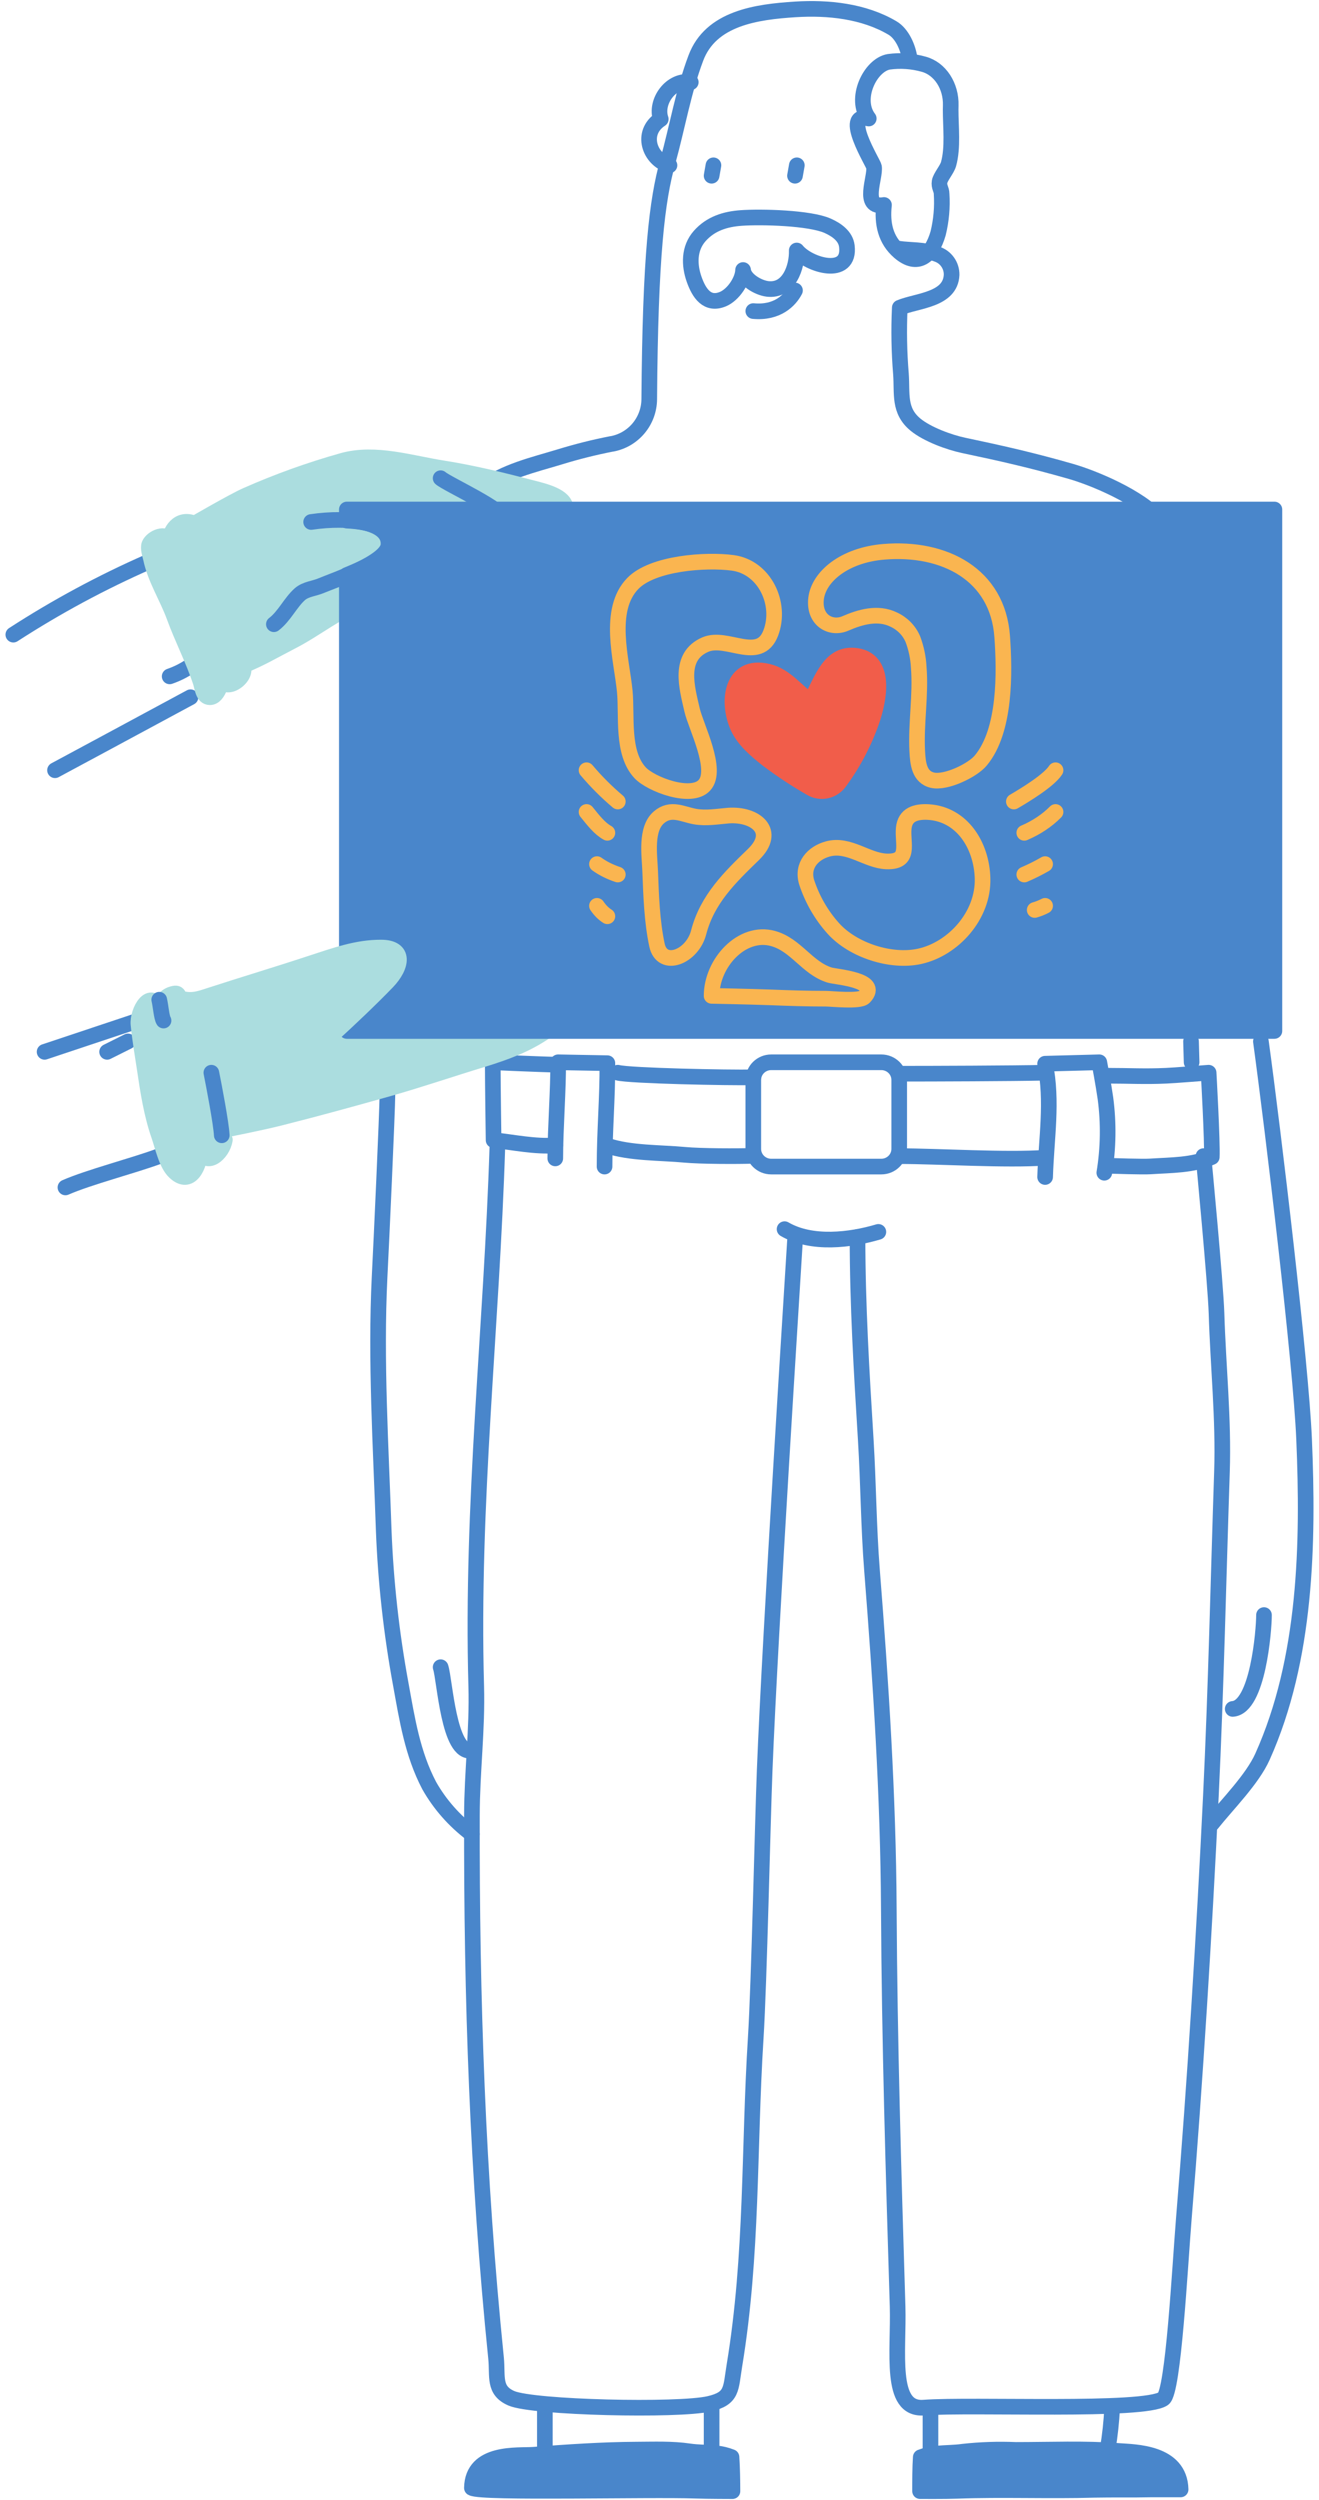 <svg width="198" height="375" viewBox="0 0 198 375" fill="none" xmlns="http://www.w3.org/2000/svg">
<path d="M134.986 37.315C136.296 37.533 138.897 37.427 140.637 38.114C141.289 38.325 141.855 38.741 142.254 39.301C142.652 39.86 142.86 40.533 142.849 41.22C142.695 45.019 137.641 45.072 135.069 46.15C134.913 49.472 134.972 52.8 135.246 56.115C135.458 59.074 134.874 61.589 137.422 63.695C139.192 65.151 142.483 66.352 144.642 66.808C150.44 68.027 155.016 69.068 160.779 70.719C164.035 71.654 170.994 74.477 174.097 77.992" stroke="#4986CB" stroke-width="2.347" stroke-linecap="round" stroke-linejoin="round"/>
<path d="M72.403 73.298C75.499 70.756 80.282 69.68 84.019 68.538C86.581 67.75 89.184 67.098 91.815 66.584H91.868C93.43 66.291 94.842 65.464 95.862 64.243C96.882 63.023 97.447 61.485 97.461 59.894C97.614 38.204 98.636 30.013 100.24 24.252C101.662 19.115 102.59 13.66 104.447 8.735C106.691 2.703 113.577 1.779 119.393 1.409C124.322 1.097 129.686 1.662 133.981 4.204C135.415 5.051 136.331 7.146 136.548 8.782" stroke="#4986CB" stroke-width="2.347" stroke-linecap="round" stroke-linejoin="round"/>
<path d="M142.717 15.829C142.806 12.909 141.122 10.311 138.677 9.639C136.971 9.158 135.185 9.032 133.429 9.27C130.65 9.734 128.139 14.824 130.412 17.779C126.247 16.768 131.096 24.451 131.197 25.021C131.471 26.567 129.246 31.336 132.697 30.747C132.388 33.554 132.929 35.986 134.988 37.776C137.677 40.112 139.807 38.525 140.825 35.005C141.298 33.073 141.475 31.08 141.348 29.094C141.348 28.381 140.914 28.054 141.045 27.257C141.158 26.549 142.163 25.426 142.389 24.611C143.08 22.143 142.705 19.034 142.705 16.453C142.705 16.251 142.711 16.043 142.717 15.829Z" stroke="#4986CB" stroke-width="2.347" stroke-linecap="round" stroke-linejoin="round"/>
<path d="M103.694 12.335C100.747 11.815 98.281 15.254 99.19 17.869C96.063 19.912 97.499 23.964 100.498 24.798" stroke="#4986CB" stroke-width="2.347" stroke-linecap="round" stroke-linejoin="round"/>
<path d="M119.339 26.363L119.614 24.798" stroke="#4986CB" stroke-width="2.347" stroke-linecap="round" stroke-linejoin="round"/>
<path d="M111.268 32.699C108.887 32.866 106.681 33.541 105.031 35.408C103.381 37.276 103.454 39.779 104.197 41.892C104.941 44.005 106.161 45.828 108.494 44.88C110.089 44.233 111.515 42.037 111.546 40.504C111.691 41.931 113.794 43.163 115.208 43.336C118.447 43.731 119.673 40.047 119.601 37.577C121.414 39.807 127.699 41.641 127.124 36.908C126.943 35.436 125.626 34.489 124.248 33.87C121.559 32.671 114.307 32.482 111.268 32.699Z" stroke="#4986CB" stroke-width="2.347" stroke-linecap="round" stroke-linejoin="round"/>
<path d="M113.081 46.663C116.695 47.001 118.58 45.04 119.339 43.572" stroke="#4986CB" stroke-width="2.347" stroke-linecap="round" stroke-linejoin="round"/>
<path d="M90.751 174.992C90.751 169.625 91.205 164.72 91.176 159.482L83.78 159.347C83.837 163.142 83.355 169.335 83.355 173.766" stroke="#4986CB" stroke-width="2.347" stroke-linecap="round" stroke-linejoin="round"/>
<path d="M165.774 175.917C166.378 172.223 166.435 168.465 165.943 164.756C165.653 162.703 165.019 159.347 165.019 159.347L156.887 159.562C158.029 165.302 157.068 170.659 156.887 176.556" stroke="#4986CB" stroke-width="2.347" stroke-linecap="round" stroke-linejoin="round"/>
<path d="M134.984 161.064C140.165 161.064 151.723 161.023 156.887 160.911" stroke="#4986CB" stroke-width="2.347" stroke-linecap="round" stroke-linejoin="round"/>
<path d="M134.984 173.427C140.869 173.427 151.07 174.09 156.887 173.662" stroke="#4986CB" stroke-width="2.347" stroke-linecap="round" stroke-linejoin="round"/>
<path d="M166.274 161.366C169.578 161.366 171.801 161.516 175.075 161.366C176.36 161.312 180.221 160.995 181.43 160.911C181.43 160.911 182.017 171.356 181.905 173.564C179.042 174.833 175.815 174.761 172.676 174.971C171.561 175.049 166.867 174.887 166.867 174.887" stroke="#4986CB" stroke-width="2.347" stroke-linecap="round" stroke-linejoin="round"/>
<path d="M113.08 161.604C109.4 161.686 94.485 161.375 92.742 160.911" stroke="#4986CB" stroke-width="2.347" stroke-linecap="round" stroke-linejoin="round"/>
<path d="M91.177 171.863C94.592 173.012 99.174 172.888 102.808 173.228C105.043 173.444 110.805 173.469 113.081 173.376" stroke="#4986CB" stroke-width="2.347" stroke-linecap="round" stroke-linejoin="round"/>
<path d="M83.355 171.818C80.299 172.048 76.989 171.329 74.095 171.028C74.095 171.028 73.968 162.407 73.968 159.347" stroke="#4986CB" stroke-width="2.347" stroke-linecap="round" stroke-linejoin="round"/>
<path d="M83.355 159.699C82.119 159.699 73.968 159.347 73.968 159.347" stroke="#4986CB" stroke-width="2.347" stroke-linecap="round" stroke-linejoin="round"/>
<path d="M189.278 156.218C191.107 169.58 195.282 204.435 195.763 215.891C196.423 231.52 196.102 248.856 189.515 263.514C187.989 266.916 184.242 270.643 181.919 273.556" stroke="#4986CB" stroke-width="2.347" stroke-linecap="round" stroke-linejoin="round"/>
<path d="M189.742 242.266C189.742 244.596 188.817 256.075 185.048 256.347" stroke="#4986CB" stroke-width="2.347" stroke-linecap="round" stroke-linejoin="round"/>
<path d="M58.163 164.041C58.12 167.228 57.26 186.157 56.982 191.548C56.363 204.16 57.18 216.97 57.601 229.564C57.901 237.302 58.756 245.013 60.162 252.641C61.12 257.916 61.912 263.049 64.424 267.837C66.016 270.654 68.199 273.133 70.839 275.121" stroke="#4986CB" stroke-width="2.347" stroke-linecap="round" stroke-linejoin="round"/>
<path d="M66.145 250.089C66.769 251.939 67.362 263.372 70.839 262.564" stroke="#4986CB" stroke-width="2.347" stroke-linecap="round" stroke-linejoin="round"/>
<path d="M74.667 171.863C73.812 199.215 70.72 225.487 71.489 252.939C71.674 259.433 70.853 265.791 70.842 272.284C70.778 299.877 71.674 326.231 74.465 353.73C74.742 356.501 74.026 358.574 76.776 359.76C80.064 361.169 101.796 361.662 106.465 360.587C110.007 359.771 109.666 358.327 110.244 354.852C112.994 338.178 112.399 322.351 113.445 305.707C113.965 297.399 114.468 273.64 114.791 265.48C115.612 244.644 119.009 191.677 119.339 186.106" stroke="#4986CB" stroke-width="2.347" stroke-linecap="round" stroke-linejoin="round"/>
<path d="M117.774 184.379C121.848 186.753 127.664 186.033 131.855 184.79" stroke="#4986CB" stroke-width="2.347" stroke-linecap="round" stroke-linejoin="round"/>
<path d="M128.726 185.558C128.726 195.71 129.335 205.844 129.962 215.966C130.363 222.507 130.386 229.054 130.903 235.595C132.221 252.264 133.341 269.526 133.423 286.242C133.527 306.335 134.125 325.793 134.741 345.944C134.944 352.72 133.44 361.545 138.648 361.157C146.021 360.605 171.823 361.826 174.644 359.807C176.142 358.732 177.123 340.02 177.71 332.798C179.405 312.195 180.775 290.03 181.774 269.327C182.552 253.127 182.894 236.957 183.434 220.758C183.695 212.843 182.854 204.905 182.616 197.019C182.476 192.533 180.653 173.427 180.653 173.427" stroke="#4986CB" stroke-width="2.347" stroke-linecap="round" stroke-linejoin="round"/>
<path d="M140.6 368.063C141.924 367.917 143.29 367.95 144.545 367.764C147.183 367.473 149.835 367.384 152.483 367.498C157.637 367.498 162.791 367.259 167.939 367.658C170.274 367.837 177.098 367.791 177.226 373.427C177.226 373.427 174.308 373.427 172.807 373.427C169.942 373.494 167.099 373.427 164.245 373.487C157.375 373.693 150.505 373.381 143.664 373.64C141.866 373.707 138.113 373.68 138.113 373.68C138.113 372.178 138.113 370.097 138.218 368.595C138.988 368.3 139.789 368.121 140.6 368.063V368.063Z" fill="#4986CB" stroke="#4986CB" stroke-width="2.347" stroke-linecap="round" stroke-linejoin="round"/>
<path d="M107.442 368.009C106.116 367.87 104.749 367.899 103.494 367.714C100.878 367.325 98.178 367.441 95.556 367.452C90.401 367.481 85.252 367.835 80.097 368.224C77.784 368.398 70.928 367.644 70.839 373.198C72.212 374.045 97.554 373.36 104.398 373.616C106.182 373.68 109.952 373.685 109.952 373.685C109.952 372.2 109.91 370.052 109.809 368.572C109.053 368.271 108.256 368.081 107.442 368.009V368.009Z" fill="#4986CB" stroke="#4986CB" stroke-width="2.347" stroke-linecap="round" stroke-linejoin="round"/>
<path d="M178.878 159.347L178.79 156.218" stroke="#4986CB" stroke-width="2.347" stroke-linecap="round" stroke-linejoin="round"/>
<path d="M132.296 159.347H115.768C114.284 159.347 113.081 160.531 113.081 161.993V172.346C113.081 173.807 114.284 174.992 115.768 174.992H132.296C133.78 174.992 134.984 173.807 134.984 172.346V161.993C134.984 160.531 133.78 159.347 132.296 159.347Z" stroke="#4986CB" stroke-width="2.347" stroke-linecap="round" stroke-linejoin="round"/>
<path d="M106.822 26.363L107.098 24.798" stroke="#4986CB" stroke-width="2.347" stroke-linecap="round" stroke-linejoin="round"/>
<path d="M20.774 153.089L6.694 157.782" stroke="#4986CB" stroke-width="2.347" stroke-linecap="round" stroke-linejoin="round"/>
<path d="M23.903 173.427C19.84 174.92 13.363 176.573 9.823 178.121" stroke="#4986CB" stroke-width="2.347" stroke-linecap="round" stroke-linejoin="round"/>
<path d="M16.08 157.782L19.209 156.218" stroke="#4986CB" stroke-width="2.347" stroke-linecap="round" stroke-linejoin="round"/>
<path d="M22.339 84.25C15.287 87.341 8.486 91.004 2 95.201" stroke="#4986CB" stroke-width="2.347" stroke-linecap="round" stroke-linejoin="round"/>
<path d="M28.597 104.589C21.993 108.16 8.258 115.54 8.258 115.54" stroke="#4986CB" stroke-width="2.347" stroke-linecap="round" stroke-linejoin="round"/>
<path d="M25.468 101.46C26.567 101.082 27.618 100.556 28.597 99.895" stroke="#4986CB" stroke-width="2.347" stroke-linecap="round" stroke-linejoin="round"/>
<path d="M81.79 154.792C78.967 156.72 75.826 157.875 72.479 158.902C67.764 160.334 63.05 161.945 58.335 163.284C52.972 164.797 47.338 166.344 41.969 167.695C38.922 168.463 33.718 169.473 33.718 169.473L27.825 170.298L25.468 153.089L81.79 154.792Z" fill="#ABDDDF" stroke="#ABDDDF" stroke-width="2.347" stroke-linecap="round" stroke-linejoin="round"/>
<path d="M54.773 90.093C50.938 91.445 47.411 94.373 43.76 96.236C41.338 97.476 38.957 98.887 36.452 99.863C37.384 101.943 32.742 104.448 33.365 100.932C33.436 101.885 32.831 104.594 31.507 104.589C30.462 104.589 30.379 103.09 30.117 102.296C29.019 98.969 27.375 95.83 26.158 92.498C25.083 89.558 23.308 86.861 22.661 83.792C22.542 83.251 22.174 82.211 22.424 81.647C22.869 80.647 24.929 79.748 25.463 81.112C25.463 79.848 26.704 77.473 29.215 78.543C29.215 78.543 35.152 75.099 36.992 74.299C41.68 72.225 46.514 70.489 51.454 69.103C56.382 67.739 61.76 69.526 66.658 70.279C71.116 70.984 75.605 72.095 79.909 73.218C81.773 73.694 84.836 74.428 84.919 76.245" fill="#ABDDDF"/>
<path d="M54.773 90.093C50.938 91.445 47.411 94.373 43.76 96.236C41.338 97.476 38.957 98.887 36.452 99.863C37.384 101.943 32.742 104.448 33.365 100.932C33.436 101.885 32.831 104.594 31.507 104.589C30.462 104.589 30.379 103.09 30.117 102.296C29.019 98.969 27.375 95.83 26.158 92.498C25.083 89.558 23.308 86.861 22.661 83.792C22.542 83.251 22.174 82.211 22.424 81.647C22.869 80.647 24.929 79.748 25.463 81.112C25.463 79.848 26.704 77.473 29.215 78.543C29.215 78.543 35.152 75.099 36.992 74.299C41.68 72.225 46.514 70.489 51.454 69.103C56.382 67.739 61.76 69.526 66.658 70.279C71.116 70.984 75.605 72.095 79.909 73.218C81.773 73.694 84.836 74.428 84.919 76.245" stroke="#ABDDDF" stroke-width="2.347" stroke-linecap="round" stroke-linejoin="round"/>
<path d="M66.145 71.734C67.165 72.635 76.201 76.717 75.493 77.992" stroke="#4986CB" stroke-width="2.347" stroke-linecap="round" stroke-linejoin="round"/>
<path d="M52.065 76.427V78.097C55.889 78.268 58.895 79.372 58.667 81.761C58.516 83.396 55.036 85.06 52.065 86.251V142.121C53.369 141.835 54.7 141.687 56.034 141.679C59.613 141.679 59.146 144.475 56.945 146.794C55.515 148.299 53.758 150.039 52.065 151.662V154.653H191.306V76.427H52.065Z" fill="#4986CB" stroke="#4986CB" stroke-width="2.347" stroke-linecap="round" stroke-linejoin="round"/>
<path d="M115.182 113.894C113.502 112.566 111.67 111.027 110.775 109.065C109.019 105.136 109.879 99.487 115.241 100.736C117.992 101.37 119.525 103.754 121.679 105.16C123.435 101.871 124.606 97.797 128.574 98.388C132.543 98.98 132.303 103.603 131.009 107.683C129.844 111.175 128.14 114.45 125.964 117.383C125.473 118.018 124.778 118.452 124.005 118.607C123.231 118.762 122.43 118.627 121.744 118.228C119.471 116.926 117.279 115.478 115.182 113.894V113.894Z" fill="#F15D4A" stroke="#F15D4A" stroke-width="2.347" stroke-linecap="round" stroke-linejoin="round"/>
<path d="M103.893 106.513C103.126 103.156 101.734 98.489 105.878 96.692C109.135 95.281 113.968 99.484 115.702 94.954C117.375 90.561 114.772 85.061 109.98 84.43C106.01 83.9 97.986 84.43 94.988 87.531C91.12 91.519 93.321 98.924 93.788 103.704C94.142 107.442 93.303 112.93 96.091 115.918C97.704 117.651 103.761 119.948 105.734 117.799C107.869 115.496 104.457 108.984 103.893 106.513Z" stroke="#FAB550" stroke-width="2.347" stroke-linecap="round" stroke-linejoin="round"/>
<path d="M134.144 92.934C131.755 91.768 129.085 92.573 126.911 93.517C124.737 94.461 122.133 93.056 122.503 89.804C122.874 86.551 126.684 83.275 132.657 82.774C141.753 82.011 149.78 86.167 150.443 95.499C150.826 100.844 150.969 109.604 147.224 114.081C146.03 115.538 142.022 117.497 139.991 117.036C137.961 116.576 137.781 114.477 137.686 112.606C137.483 108.45 138.253 104.23 137.913 100.08C137.839 98.64 137.541 97.219 137.029 95.866C136.473 94.573 135.445 93.528 134.144 92.934V92.934Z" stroke="#FAB550" stroke-width="2.347" stroke-linecap="round" stroke-linejoin="round"/>
<path d="M88.048 115.54C89.478 117.234 91.048 118.804 92.742 120.234" stroke="#FAB550" stroke-width="2.347" stroke-linecap="round" stroke-linejoin="round"/>
<path d="M88.048 121.798C89.059 123.046 89.999 124.277 91.177 124.927" stroke="#FAB550" stroke-width="2.347" stroke-linecap="round" stroke-linejoin="round"/>
<path d="M89.613 129.621C90.496 130.259 91.556 130.79 92.742 131.185" stroke="#FAB550" stroke-width="2.347" stroke-linecap="round" stroke-linejoin="round"/>
<path d="M91.177 137.444C90.598 137.081 90.068 136.551 89.613 135.879" stroke="#FAB550" stroke-width="2.347" stroke-linecap="round" stroke-linejoin="round"/>
<path d="M158.452 115.54C157.468 117.072 153.831 119.284 152.194 120.234" stroke="#FAB550" stroke-width="2.347" stroke-linecap="round" stroke-linejoin="round"/>
<path d="M158.451 121.798C157.17 123.087 155.573 124.152 153.758 124.927" stroke="#FAB550" stroke-width="2.347" stroke-linecap="round" stroke-linejoin="round"/>
<path d="M156.887 129.621C155.907 130.19 154.861 130.713 153.758 131.185" stroke="#FAB550" stroke-width="2.347" stroke-linecap="round" stroke-linejoin="round"/>
<path d="M155.323 136.501C155.878 136.342 156.404 136.133 156.887 135.879" stroke="#FAB550" stroke-width="2.347" stroke-linecap="round" stroke-linejoin="round"/>
<path d="M98.619 141.756C97.859 138.176 97.741 134.361 97.6 130.705C97.51 128.295 96.874 124.357 98.912 122.605C100.708 121.065 102.419 122.141 104.294 122.482C105.983 122.788 107.672 122.482 109.361 122.341C113.403 122.059 116.708 124.692 113.093 128.189C109.592 131.587 106.18 134.855 104.879 139.857C103.934 143.548 99.379 145.335 98.619 141.756Z" stroke="#FAB550" stroke-width="2.347" stroke-linecap="round" stroke-linejoin="round"/>
<path d="M121.086 132.327C120.334 129.834 122.005 127.965 124.268 127.346C127.421 126.485 130.115 129.106 133.056 129.215C136.761 129.354 135.434 126.582 135.664 124.24C135.865 122.159 137.507 121.704 139.38 121.813C144.4 122.129 147.352 126.782 147.496 131.739C147.662 137.351 143.09 142.344 138.047 143.454C133.768 144.4 128.053 142.556 125.101 139.28C123.307 137.292 121.938 134.921 121.086 132.327V132.327Z" stroke="#FAB550" stroke-width="2.347" stroke-linecap="round" stroke-linejoin="round"/>
<path d="M106.822 149.385C106.822 144.435 111.381 139.497 116.029 140.778C119.495 141.726 121.158 145.215 124.53 146.261C125.517 146.567 132.238 146.986 129.735 149.57C129.054 150.273 124.8 149.81 123.989 149.81C121.152 149.81 118.355 149.717 115.547 149.608C112.739 149.499 106.822 149.385 106.822 149.385Z" stroke="#FAB550" stroke-width="2.347" stroke-linecap="round" stroke-linejoin="round"/>
<path d="M41.113 93.637C42.699 92.423 43.581 90.407 45.013 89.132C45.889 88.361 47.16 88.294 48.197 87.857C50.259 86.995 58.081 84.353 58.31 81.785C58.631 78.263 52.446 77.456 46.708 78.3" stroke="#4986CB" stroke-width="2.347" stroke-linecap="round" stroke-linejoin="round"/>
<path d="M49.879 155.232C52.286 153.043 55.692 149.823 58.141 147.279C60.382 144.948 60.857 142.149 57.214 142.137C53.57 142.125 50.301 143.323 46.818 144.456C41.688 146.152 36.57 147.676 31.434 149.349C29.859 149.865 28.914 150.167 27.488 149.87C26.43 149.651 27.208 148.601 25.58 149.212C25.13 149.396 24.743 149.706 24.466 150.105C24.19 150.504 24.036 150.975 24.022 151.46C22.637 148.038 20.581 151.679 20.789 153.707C21.038 156.151 21.383 158.025 21.74 160.432C22.221 163.7 22.762 167.175 23.85 170.289C24.403 171.872 24.973 174.642 26.227 175.804C28.57 178.022 30.044 174.861 30.049 172.477C30.87 175.187 33.432 173.106 33.753 170.971" fill="#ABDDDF"/>
<path d="M49.879 155.232C52.286 153.043 55.692 149.823 58.141 147.279C60.382 144.948 60.857 142.149 57.214 142.137C53.57 142.125 50.301 143.323 46.818 144.456C41.688 146.152 36.57 147.676 31.434 149.349C29.859 149.865 28.914 150.167 27.488 149.87C26.43 149.651 27.208 148.601 25.58 149.212C25.13 149.396 24.743 149.706 24.466 150.105C24.19 150.504 24.036 150.975 24.022 151.46C22.637 148.038 20.581 151.679 20.789 153.707C21.038 156.151 21.383 158.025 21.74 160.432C22.221 163.7 22.762 167.175 23.85 170.289C24.403 171.872 24.973 174.642 26.227 175.804C28.57 178.022 30.044 174.861 30.049 172.477C30.87 175.187 33.432 173.106 33.753 170.971" stroke="#ABDDDF" stroke-width="2.347" stroke-linecap="round" stroke-linejoin="round"/>
<path d="M23.903 149.96C24.126 150.889 24.25 152.641 24.549 153.089" stroke="#4986CB" stroke-width="2.347" stroke-linecap="round" stroke-linejoin="round"/>
<path d="M31.726 160.911C32.136 162.957 33.186 168.426 33.29 170.298" stroke="#4986CB" stroke-width="2.347" stroke-linecap="round" stroke-linejoin="round"/>
<path d="M139.677 368.992V361.169" stroke="#4986CB" stroke-width="2.347" stroke-linecap="round" stroke-linejoin="round"/>
<path d="M166.274 367.427C166.622 365.353 166.847 363.265 166.949 361.169" stroke="#4986CB" stroke-width="2.347" stroke-linecap="round" stroke-linejoin="round"/>
<path d="M106.822 367.427C106.822 365.534 106.822 361.169 106.822 361.169" stroke="#4986CB" stroke-width="2.347" stroke-linecap="round" stroke-linejoin="round"/>
<path d="M81.79 368.992V361.169" stroke="#4986CB" stroke-width="2.347" stroke-linecap="round" stroke-linejoin="round"/>
</svg>
